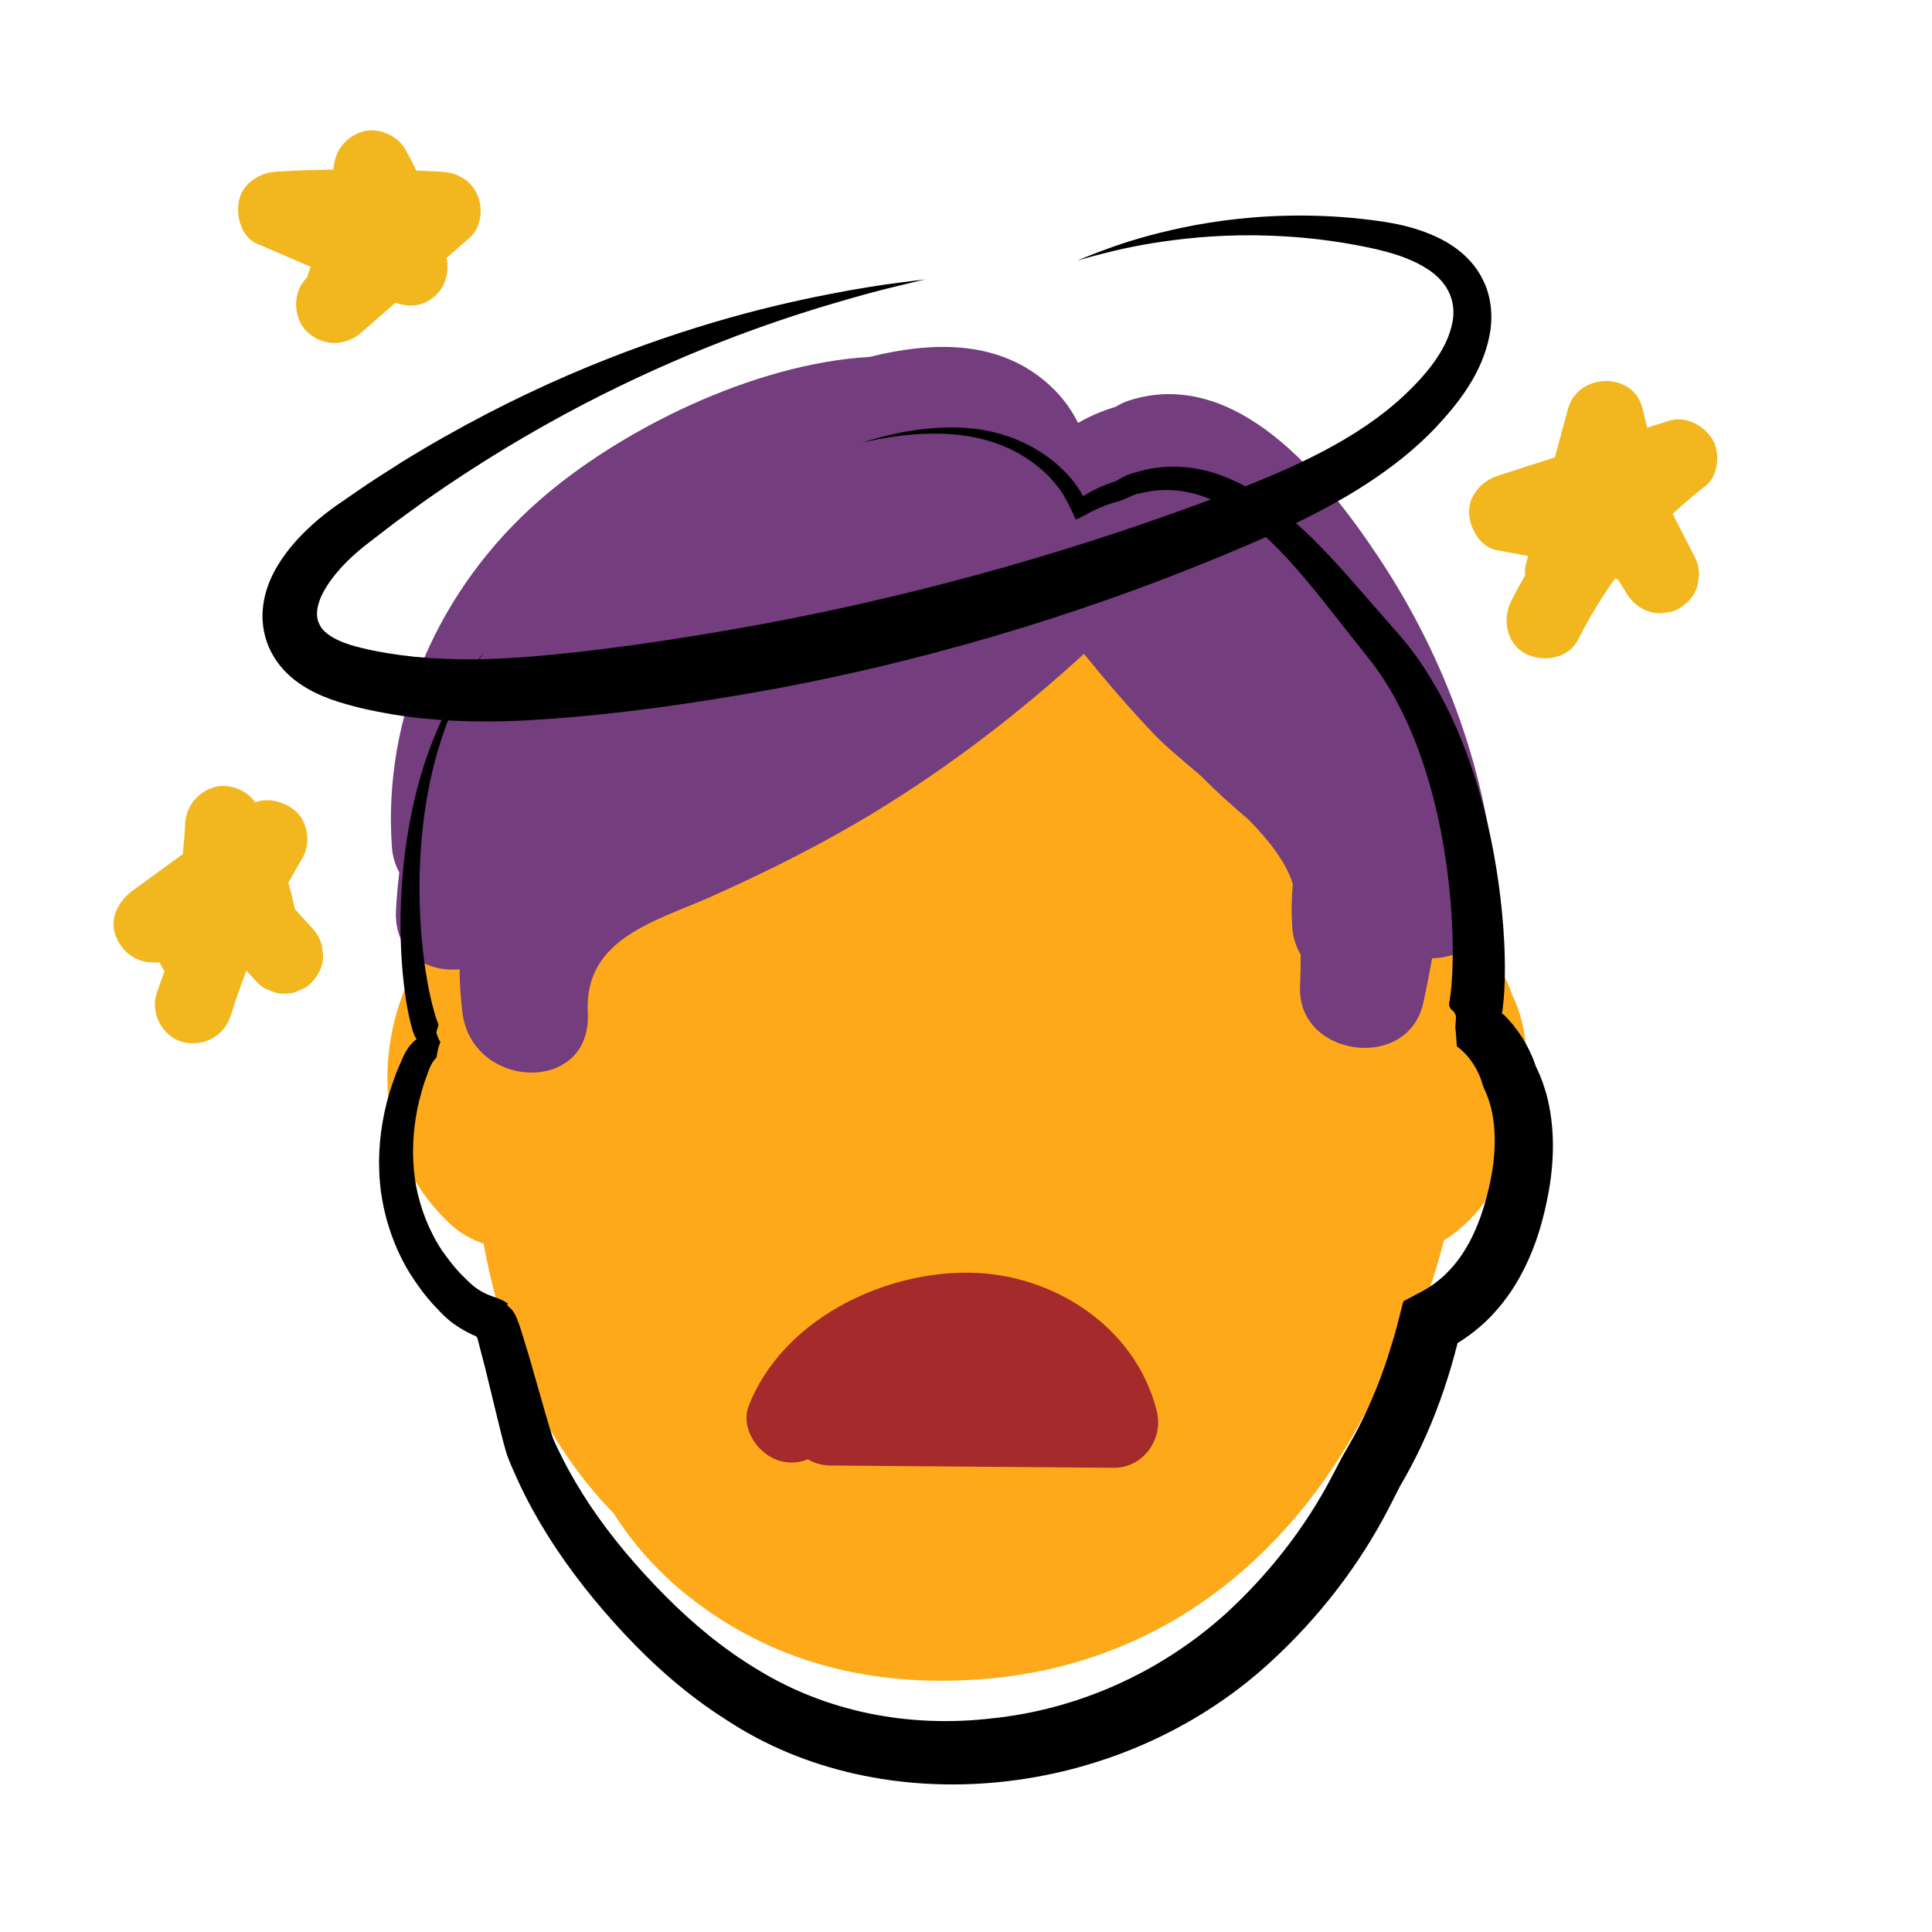 <svg version="1.1" xmlns="http://www.w3.org/2000/svg" xmlns:xlink="http://www.w3.org/1999/xlink" width="24px" height="24px" viewBox="0,0,256,256"><g fill="none" fill-rule="nonzero" stroke="none" stroke-width="1" stroke-linecap="butt" stroke-linejoin="miter" stroke-miterlimit="10" stroke-dasharray="" stroke-dashoffset="0" font-family="none" font-size="none" style="mix-blend-mode: normal"><g transform="scale(2.56,2.56)"><path d="M51.893,40.292c7.753,0 7.766,-12.049 0,-12.049c-7.753,-0.001 -7.766,12.049 0,12.049z" fill="#fea919"></path><path d="M46.407,35.98c9.452,-3.996 13.868,6.217 15.818,13.326c1.682,6.134 9.593,5.281 11.619,0c6.185,-16.125 -17.63,-29.488 -30.973,-25.678c-16.387,4.68 -21.768,22.423 -17.974,37.563c1.884,7.517 13.508,4.332 11.619,-3.203c-1.959,-7.816 -0.868,-17.542 7.006,-21.699c3.596,-1.899 7.281,-1.959 10.875,-0.049c3.286,1.746 9.464,5.595 7.827,9.862c3.873,0 7.746,0 11.619,0c-2.113,-7.705 -4.991,-15.382 -12.208,-19.668c-6.709,-3.985 -14.31,-3.818 -21.31,-0.859c-3.02,1.277 -3.621,5.677 -2.161,8.243c1.777,3.123 5.263,3.421 8.243,2.162z" fill="#fea919"></path><path d="M25.156,57.749c5.964,0 5.974,-9.269 0,-9.269c-5.964,0 -5.974,9.269 0,9.269z" fill="#fea919"></path><path d="M78.253,51.466c-0.033,-0.094 -0.057,-0.189 -0.093,-0.283c-0.49,-1.277 -1.385,-2.319 -2.51,-2.902c-0.276,-5.281 -1.527,-10.421 -4.248,-14.818c-6.059,-9.791 -17.496,-13.383 -27.892,-8.702c-0.13,0.059 -0.247,0.125 -0.368,0.188c-12.437,2.223 -17.831,12.39 -18.415,23.601c-1.505,0.084 -2.975,0.769 -3.601,2.212c-1.868,4.302 -1.392,9.231 2.153,12.576c0.499,0.471 1.106,0.811 1.753,1.035c0.946,5.221 3.044,10.178 6.739,13.969c0.941,1.479 2.114,2.844 3.588,4.058c4.456,3.668 9.791,4.959 15.516,4.51c9.09,-0.712 15.772,-6.173 19.738,-13.668c1.951,-2.651 3.301,-5.735 4.122,-9.038c1.783,-1.114 2.98,-2.931 3.674,-5.26c0.716,-2.405 0.971,-5.235 -0.156,-7.478z" fill="#fea919"></path><path d="M71.368,28.863c-2.728,-4.109 -7.388,-9.942 -12.965,-8.12c-0.239,0.078 -0.457,0.19 -0.665,0.317c-0.66,0.194 -1.309,0.471 -1.938,0.83c-0.396,-0.805 -0.978,-1.563 -1.774,-2.214c-2.547,-2.087 -5.834,-1.989 -9.016,-1.202c-6.043,0.345 -12.988,3.815 -17.128,7.455c-5.138,4.517 -8.089,11.093 -7.595,17.946c0.034,0.471 0.174,0.896 0.379,1.278c-0.074,0.641 -0.135,1.286 -0.17,1.935c-0.122,2.258 1.592,3.248 3.293,3.081c0.001,0.724 0.054,1.471 0.147,2.238c0.491,4.026 6.715,4.265 6.488,0c-0.205,-3.865 3.568,-4.73 6.471,-6.035c2.896,-1.301 5.723,-2.713 8.434,-4.37c3.859,-2.358 7.448,-5.112 10.776,-8.158c1.17,1.439 2.378,2.846 3.661,4.193c0.517,0.543 1.387,1.263 2.346,2.082c0.811,0.811 1.659,1.586 2.529,2.318c1.065,1.088 1.95,2.229 2.276,3.321c-0.066,0.725 -0.083,1.459 -0.029,2.248c0.036,0.529 0.2,0.997 0.438,1.41c-0.003,0.55 -0.01,1.1 -0.034,1.652c-0.157,3.629 5.564,4.444 6.372,0.862c0.175,-0.777 0.32,-1.554 0.463,-2.332c1.714,-0.001 3.441,-1.397 3.324,-3.243c-0.394,-6.211 -2.646,-12.315 -6.083,-17.492z" fill="#733d7e"></path><path d="M59.876,73.039c-1.094,-4.375 -5.387,-7.135 -9.759,-7.166c-4.556,-0.032 -9.654,2.513 -11.363,6.895c-0.455,1.166 0.5,2.543 1.618,2.85c0.527,0.145 1.013,0.095 1.44,-0.085c0.337,0.2 0.728,0.318 1.154,0.322c4.892,0.039 9.784,0.078 14.676,0.117c1.535,0.012 2.595,-1.488 2.234,-2.933z" fill="#a42a2b"></path><path d="M47.89,14.46c0,0 -0.457,0.058 -1.313,0.166c-0.862,0.107 -2.13,0.298 -3.752,0.618c-3.24,0.631 -7.926,1.804 -13.404,4.168c-2.734,1.184 -5.657,2.671 -8.653,4.521c-0.736,0.482 -1.504,0.945 -2.249,1.469c-0.375,0.259 -0.753,0.519 -1.134,0.782c-0.396,0.284 -0.803,0.598 -1.183,0.941c-0.762,0.69 -1.496,1.483 -2.058,2.557c-0.27,0.543 -0.491,1.173 -0.546,1.887c-0.058,0.708 0.085,1.496 0.423,2.147c0.334,0.676 0.865,1.229 1.414,1.618c0.552,0.392 1.123,0.655 1.676,0.858c1.121,0.393 2.118,0.594 3.206,0.785c2.145,0.354 4.344,0.42 6.531,0.329c4.371,-0.22 8.725,-0.831 13.217,-1.646c8.95,-1.667 17.252,-4.335 24.482,-7.438c3.612,-1.543 7.144,-3.356 9.738,-6.066c1.252,-1.331 2.433,-2.859 2.811,-4.787c0.191,-0.946 0.107,-2.029 -0.357,-2.915c-0.441,-0.901 -1.189,-1.535 -1.921,-1.955c-1.492,-0.823 -3.002,-1.016 -4.333,-1.169c-1.35,-0.147 -2.628,-0.191 -3.818,-0.166c-2.383,0.047 -4.407,0.371 -6.026,0.741c-1.621,0.368 -2.839,0.787 -3.653,1.094c-0.814,0.306 -1.231,0.49 -1.231,0.49c0,0 0.436,-0.134 1.275,-0.35c0.837,-0.216 2.082,-0.504 3.703,-0.709c1.618,-0.208 3.615,-0.338 5.909,-0.187c1.146,0.074 2.365,0.217 3.638,0.459c1.272,0.239 2.593,0.555 3.646,1.251c1.052,0.691 1.54,1.757 1.19,2.988c-0.318,1.25 -1.3,2.462 -2.472,3.556c-2.354,2.196 -5.607,3.706 -9.181,5.058c-7.187,2.739 -15.317,5.129 -24.027,6.752c-4.339,0.791 -8.678,1.446 -12.76,1.739c-2.038,0.13 -4.019,0.118 -5.904,-0.131c-0.921,-0.126 -1.911,-0.307 -2.68,-0.549c-0.785,-0.249 -1.328,-0.605 -1.522,-0.978c-0.228,-0.395 -0.227,-0.856 0.047,-1.506c0.286,-0.628 0.793,-1.274 1.369,-1.844c0.291,-0.29 0.596,-0.552 0.924,-0.814c0.353,-0.271 0.703,-0.541 1.051,-0.809c0.689,-0.544 1.405,-1.03 2.088,-1.537c2.787,-1.952 5.523,-3.58 8.1,-4.926c5.162,-2.688 9.658,-4.256 12.799,-5.191c1.571,-0.472 2.809,-0.793 3.652,-0.991c0.841,-0.202 1.288,-0.31 1.288,-0.31z" fill="#000000"></path><path d="M25.071,33.742c0,0 -0.076,0.096 -0.223,0.283c-0.15,0.187 -0.372,0.466 -0.633,0.856c-0.526,0.774 -1.257,1.975 -1.897,3.672c-0.653,1.689 -1.206,3.87 -1.454,6.468c-0.12,1.299 -0.171,2.7 -0.1,4.194c0.037,0.747 0.101,1.516 0.215,2.309c0.055,0.397 0.129,0.799 0.221,1.212c0.044,0.192 0.112,0.448 0.159,0.599c0.034,0.116 0.072,0.23 0.128,0.333c0.021,0.036 0.044,0.073 0.081,0.097c0.002,0.028 -0.065,0.059 -0.093,0.091c-0.075,0.063 -0.147,0.134 -0.212,0.208l-0.079,0.097c-0.046,0.062 -0.101,0.148 -0.147,0.224c-0.093,0.151 -0.187,0.342 -0.239,0.473c-0.118,0.288 -0.256,0.572 -0.359,0.872c-0.218,0.596 -0.411,1.217 -0.543,1.864c-0.272,1.291 -0.366,2.682 -0.176,4.099c0.198,1.413 0.672,2.85 1.46,4.161c0.41,0.642 0.859,1.279 1.406,1.837c0.246,0.273 0.57,0.603 0.943,0.86c0.183,0.13 0.374,0.249 0.571,0.356l0.299,0.151l0.132,0.062c0.185,0.027 0.193,0.198 0.241,0.377c0.114,0.439 0.229,0.882 0.345,1.327c0.223,0.917 0.449,1.847 0.678,2.788c0.118,0.479 0.231,0.947 0.381,1.473c0.025,0.1 0.11,0.348 0.161,0.472l0.15,0.361l0.32,0.717c0.44,0.954 0.952,1.888 1.517,2.799c1.144,1.827 2.49,3.524 4.004,5.145c1.518,1.623 3.248,3.161 5.253,4.431c8.06,5.342 20.237,4.247 28.097,-2.909c2.581,-2.349 4.705,-5.111 6.235,-8.094l0.57,-1.118l0.009,-0.017c-0.021,0.041 -0.024,0.046 -0.021,0.04v-0.001c0.003,-0.006 -0.014,0.022 0.009,-0.016l0.08,-0.138l0.16,-0.276l0.305,-0.558c0.396,-0.747 0.75,-1.508 1.067,-2.276c0.317,-0.768 0.595,-1.543 0.84,-2.321c0.122,-0.389 0.239,-0.778 0.344,-1.169l0.155,-0.585c0.008,-0.037 0.003,-0.026 0.006,-0.042c-0.002,-0.012 0.01,-0.013 0.016,-0.02c0.01,-0.008 -0.01,0.005 0.035,-0.023c0.1,-0.061 0.2,-0.121 0.296,-0.19c0.392,-0.259 0.751,-0.559 1.093,-0.872c0.671,-0.639 1.234,-1.366 1.676,-2.127c0.89,-1.539 1.345,-3.131 1.624,-4.712c0.272,-1.594 0.309,-3.285 -0.135,-4.956c-0.121,-0.415 -0.26,-0.827 -0.446,-1.225c-0.138,-0.303 -0.071,-0.115 -0.17,-0.403c-0.057,-0.183 -0.161,-0.406 -0.251,-0.601c-0.194,-0.399 -0.423,-0.782 -0.69,-1.137c-0.133,-0.178 -0.276,-0.349 -0.426,-0.514l-0.195,-0.203l-0.035,-0.028c-0.025,-0.038 -0.137,-0.051 -0.082,-0.103c0.006,-0.022 0.01,-0.044 0.012,-0.068l0.027,-0.207c0.038,-0.304 0.061,-0.591 0.077,-0.874c0.029,-0.564 0.038,-1.112 0.024,-1.65c-0.019,-1.079 -0.105,-2.129 -0.225,-3.163c-0.248,-2.065 -0.653,-4.057 -1.239,-5.952c-0.586,-1.893 -1.34,-3.696 -2.327,-5.323c-0.487,-0.816 -1.036,-1.585 -1.646,-2.288c-0.572,-0.655 -1.134,-1.299 -1.688,-1.932c-1.102,-1.273 -2.198,-2.517 -3.383,-3.613c-1.179,-1.094 -2.465,-2.058 -3.908,-2.639c-1.431,-0.596 -3.018,-0.708 -4.37,-0.345c-0.338,0.099 -0.667,0.15 -1,0.352l-0.359,0.193l-0.445,0.16c-0.339,0.13 -0.493,0.206 -0.69,0.307c-0.188,0.087 -0.39,0.24 -0.556,0.303c-0.176,-0.343 -0.344,-0.596 -0.651,-0.953c-0.338,-0.393 -0.71,-0.731 -1.095,-1.018c-0.768,-0.573 -1.586,-0.958 -2.37,-1.199c-1.579,-0.481 -2.977,-0.417 -4.059,-0.309c-1.089,0.121 -1.897,0.327 -2.434,0.47c-0.534,0.153 -0.809,0.231 -0.809,0.231c0,0 0.281,-0.056 0.824,-0.165c0.545,-0.1 1.363,-0.241 2.438,-0.281c1.067,-0.03 2.425,0.014 3.864,0.564c0.715,0.274 1.44,0.678 2.104,1.244c0.33,0.281 0.64,0.603 0.914,0.966c0.309,0.384 0.639,1.055 0.903,1.665c0.292,-0.115 0.638,-0.332 0.978,-0.487c0.338,-0.169 0.737,-0.317 0.973,-0.386l0.429,-0.123l0.482,-0.209c0.209,-0.129 0.522,-0.161 0.805,-0.225c1.154,-0.228 2.4,-0.064 3.576,0.501c2.389,1.136 4.347,3.576 6.394,6.186c0.522,0.659 1.052,1.33 1.59,2.011c0.5,0.634 0.951,1.331 1.35,2.077c0.81,1.484 1.428,3.151 1.895,4.916c0.468,1.765 0.773,3.637 0.933,5.561c0.077,0.961 0.121,1.939 0.105,2.913c-0.004,0.488 -0.029,0.973 -0.069,1.444c-0.02,0.235 -0.048,0.466 -0.081,0.679c0.001,0.047 -0.135,0.347 0.136,0.549c0.256,0.231 0.17,0.408 0.172,0.586c-0.006,0.092 -0.011,0.189 -0.022,0.244c-0.002,0.075 0.017,0.172 0.024,0.264c0.019,0.253 0.038,0.508 0.058,0.768c0.135,0.096 0.252,0.205 0.368,0.314c0.112,0.104 0.109,0.114 0.167,0.175c0.081,0.096 0.16,0.196 0.233,0.301c0.147,0.209 0.273,0.437 0.38,0.674c0.052,0.127 0.1,0.225 0.143,0.382c-0.003,0.054 0.212,0.564 0.226,0.582c0.109,0.248 0.188,0.516 0.261,0.789c0.261,1.107 0.231,2.38 -0.025,3.663c-0.258,1.293 -0.679,2.588 -1.325,3.636c-0.322,0.53 -0.707,0.996 -1.14,1.396c-0.223,0.192 -0.449,0.379 -0.698,0.535c-0.06,0.043 -0.124,0.079 -0.188,0.115c-0.116,0.074 -0.309,0.174 -0.469,0.256l-0.493,0.263c-0.071,0.053 -0.19,0.068 -0.222,0.152l-0.069,0.272l-0.276,1.075l-0.149,0.527l-0.326,1.047c-0.23,0.694 -0.486,1.38 -0.774,2.052c-0.287,0.672 -0.604,1.331 -0.952,1.972l-0.622,1.095l-0.52,0.995c-1.39,2.659 -3.285,5.077 -5.53,7.127c-3.419,3.067 -7.684,4.93 -12.038,5.382c-4.403,0.521 -8.659,-0.367 -12.174,-2.531c-1.766,-1.058 -3.353,-2.385 -4.788,-3.832c-1.438,-1.451 -2.75,-3.001 -3.827,-4.6c-0.538,-0.805 -1.028,-1.627 -1.454,-2.468l-0.311,-0.633l-0.147,-0.319c-0.043,-0.104 -0.04,-0.089 -0.085,-0.225c-0.136,-0.415 -0.273,-0.893 -0.405,-1.353c-0.268,-0.935 -0.532,-1.858 -0.794,-2.77c-0.142,-0.464 -0.283,-0.924 -0.423,-1.381c-0.108,-0.33 -0.233,-0.74 -0.448,-1.015l-0.191,-0.187l-0.05,-0.045l-0.025,-0.022c0.024,-0.033 -0.071,0.057 0.05,-0.076l-0.013,-0.009l-0.106,-0.071c-0.144,-0.094 -0.316,-0.173 -0.498,-0.235c-0.136,-0.039 -0.31,-0.107 -0.376,-0.135l-0.188,-0.084c-0.123,-0.059 -0.241,-0.125 -0.353,-0.198c-0.226,-0.139 -0.413,-0.312 -0.653,-0.554c-0.469,-0.433 -0.85,-0.933 -1.211,-1.436c-0.687,-1.031 -1.133,-2.184 -1.36,-3.357c-0.218,-1.176 -0.203,-2.37 -0.026,-3.507c0.084,-0.57 0.225,-1.124 0.388,-1.663c0.076,-0.271 0.187,-0.529 0.276,-0.792c0.05,-0.145 0.083,-0.22 0.136,-0.322l0.085,-0.146c0.058,-0.086 0.127,-0.165 0.2,-0.242c0.03,-0.251 0.074,-0.449 0.126,-0.607c0.017,-0.079 0.073,-0.153 0.063,-0.211c-0.044,-0.044 -0.076,-0.12 -0.108,-0.193c-0.027,-0.111 -0.114,-0.213 -0.08,-0.349l0.065,-0.211c0.031,-0.071 0.042,-0.139 0,-0.204c-0.085,-0.23 -0.125,-0.36 -0.183,-0.553c-0.102,-0.36 -0.192,-0.727 -0.266,-1.095c-0.15,-0.735 -0.256,-1.466 -0.335,-2.179c-0.155,-1.428 -0.191,-2.787 -0.156,-4.052c0.078,-2.532 0.468,-4.691 0.987,-6.386c0.506,-1.703 1.134,-2.939 1.595,-3.747c0.228,-0.407 0.426,-0.702 0.56,-0.9c0.137,-0.199 0.204,-0.301 0.204,-0.301z" fill="#000000"></path><path d="M88.614,22.705c-0.467,-0.725 -1.394,-1.197 -2.259,-0.919c-0.366,0.118 -0.733,0.235 -1.099,0.353c-0.079,-0.329 -0.158,-0.658 -0.236,-0.988c-0.465,-1.942 -3.351,-1.868 -3.857,0c-0.228,0.841 -0.456,1.682 -0.684,2.523c-0.991,0.318 -1.982,0.637 -2.972,0.955c-0.81,0.26 -1.509,1.031 -1.468,1.928c0.037,0.818 0.587,1.78 1.468,1.929c0.531,0.09 1.06,0.19 1.588,0.297c-0.035,0.129 -0.07,0.258 -0.105,0.387c-0.054,0.201 -0.065,0.409 -0.052,0.617c-0.249,0.428 -0.487,0.862 -0.71,1.302c-0.473,0.932 -0.276,2.212 0.717,2.736c0.911,0.482 2.231,0.279 2.736,-0.717c0.421,-0.828 0.883,-1.635 1.393,-2.411c0.169,-0.258 0.348,-0.509 0.527,-0.76c0.045,0.014 0.091,0.027 0.136,0.041c0.16,0.258 0.319,0.515 0.479,0.773c0.269,0.435 0.698,0.782 1.195,0.919c0.266,0.083 0.532,0.095 0.797,0.036c0.266,-0.012 0.514,-0.091 0.744,-0.237c0.427,-0.275 0.803,-0.685 0.919,-1.195c0.024,-0.177 0.048,-0.354 0.071,-0.532c-0.001,-0.361 -0.092,-0.698 -0.273,-1.01c-0.364,-0.711 -0.727,-1.422 -1.091,-2.133c0.553,-0.514 1.125,-1.008 1.722,-1.471c0.667,-0.515 0.749,-1.749 0.314,-2.423z" fill="#f2b71f"></path><path d="M22.896,8.891c-0.448,-0.028 -0.897,-0.044 -1.346,-0.063c-0.179,-0.366 -0.362,-0.731 -0.562,-1.085c-0.418,-0.74 -1.431,-1.187 -2.259,-0.919c-0.885,0.286 -1.401,1.013 -1.468,1.928c-0.001,0.008 -0.002,0.016 -0.002,0.023c-0.985,0.018 -1.97,0.049 -2.954,0.109c-0.851,0.051 -1.727,0.582 -1.929,1.468c-0.18,0.792 0.095,1.903 0.919,2.259c0.928,0.4 1.856,0.8 2.784,1.2c-0.049,0.129 -0.089,0.26 -0.141,0.388c-0.02,0.048 -0.021,0.108 -0.034,0.162c-0.785,0.693 -0.755,2.128 0.004,2.824c0.842,0.773 1.986,0.738 2.828,0c0.576,-0.504 1.152,-1.008 1.727,-1.513c0.665,0.222 1.32,0.219 1.931,-0.253c0.649,-0.501 0.875,-1.276 0.72,-2.068c0.398,-0.349 0.797,-0.697 1.195,-1.046c0.598,-0.524 0.705,-1.495 0.414,-2.185c-0.32,-0.76 -1.014,-1.178 -1.827,-1.229z" fill="#f2b71f"></path><path d="M16.136,48.016c-0.289,-0.317 -0.577,-0.634 -0.866,-0.951c-0.101,-0.46 -0.215,-0.916 -0.347,-1.367c0.236,-0.422 0.467,-0.848 0.718,-1.262c0.443,-0.729 0.329,-1.835 -0.313,-2.424c-0.529,-0.486 -1.415,-0.762 -2.117,-0.48c-0.443,-0.659 -1.414,-1.019 -2.164,-0.776c-0.864,0.28 -1.433,1.016 -1.468,1.929c-0.02,0.51 -0.066,1.016 -0.12,1.524c-0.861,0.627 -1.721,1.254 -2.582,1.88c-0.699,0.509 -1.209,1.362 -0.919,2.259c0.274,0.848 1.019,1.458 1.929,1.468c0.128,0.001 0.257,0.003 0.385,0.005c0.062,0.157 0.146,0.304 0.244,0.445c-0.142,0.406 -0.294,0.808 -0.424,1.217c-0.315,0.998 0.371,2.227 1.397,2.46c1.09,0.248 2.123,-0.328 2.46,-1.397c0.237,-0.751 0.494,-1.496 0.775,-2.232c0.01,-0.026 0.021,-0.051 0.03,-0.076c0.184,0.202 0.369,0.405 0.553,0.607c0.181,0.195 0.396,0.333 0.644,0.413c0.238,0.125 0.495,0.183 0.771,0.172c0.275,0.01 0.532,-0.047 0.771,-0.172c0.248,-0.081 0.463,-0.219 0.644,-0.413c0.35,-0.381 0.61,-0.881 0.586,-1.414c-0.024,-0.177 -0.048,-0.354 -0.071,-0.532c-0.097,-0.339 -0.268,-0.633 -0.516,-0.883z" fill="#f2b71f"></path></g></g></svg>